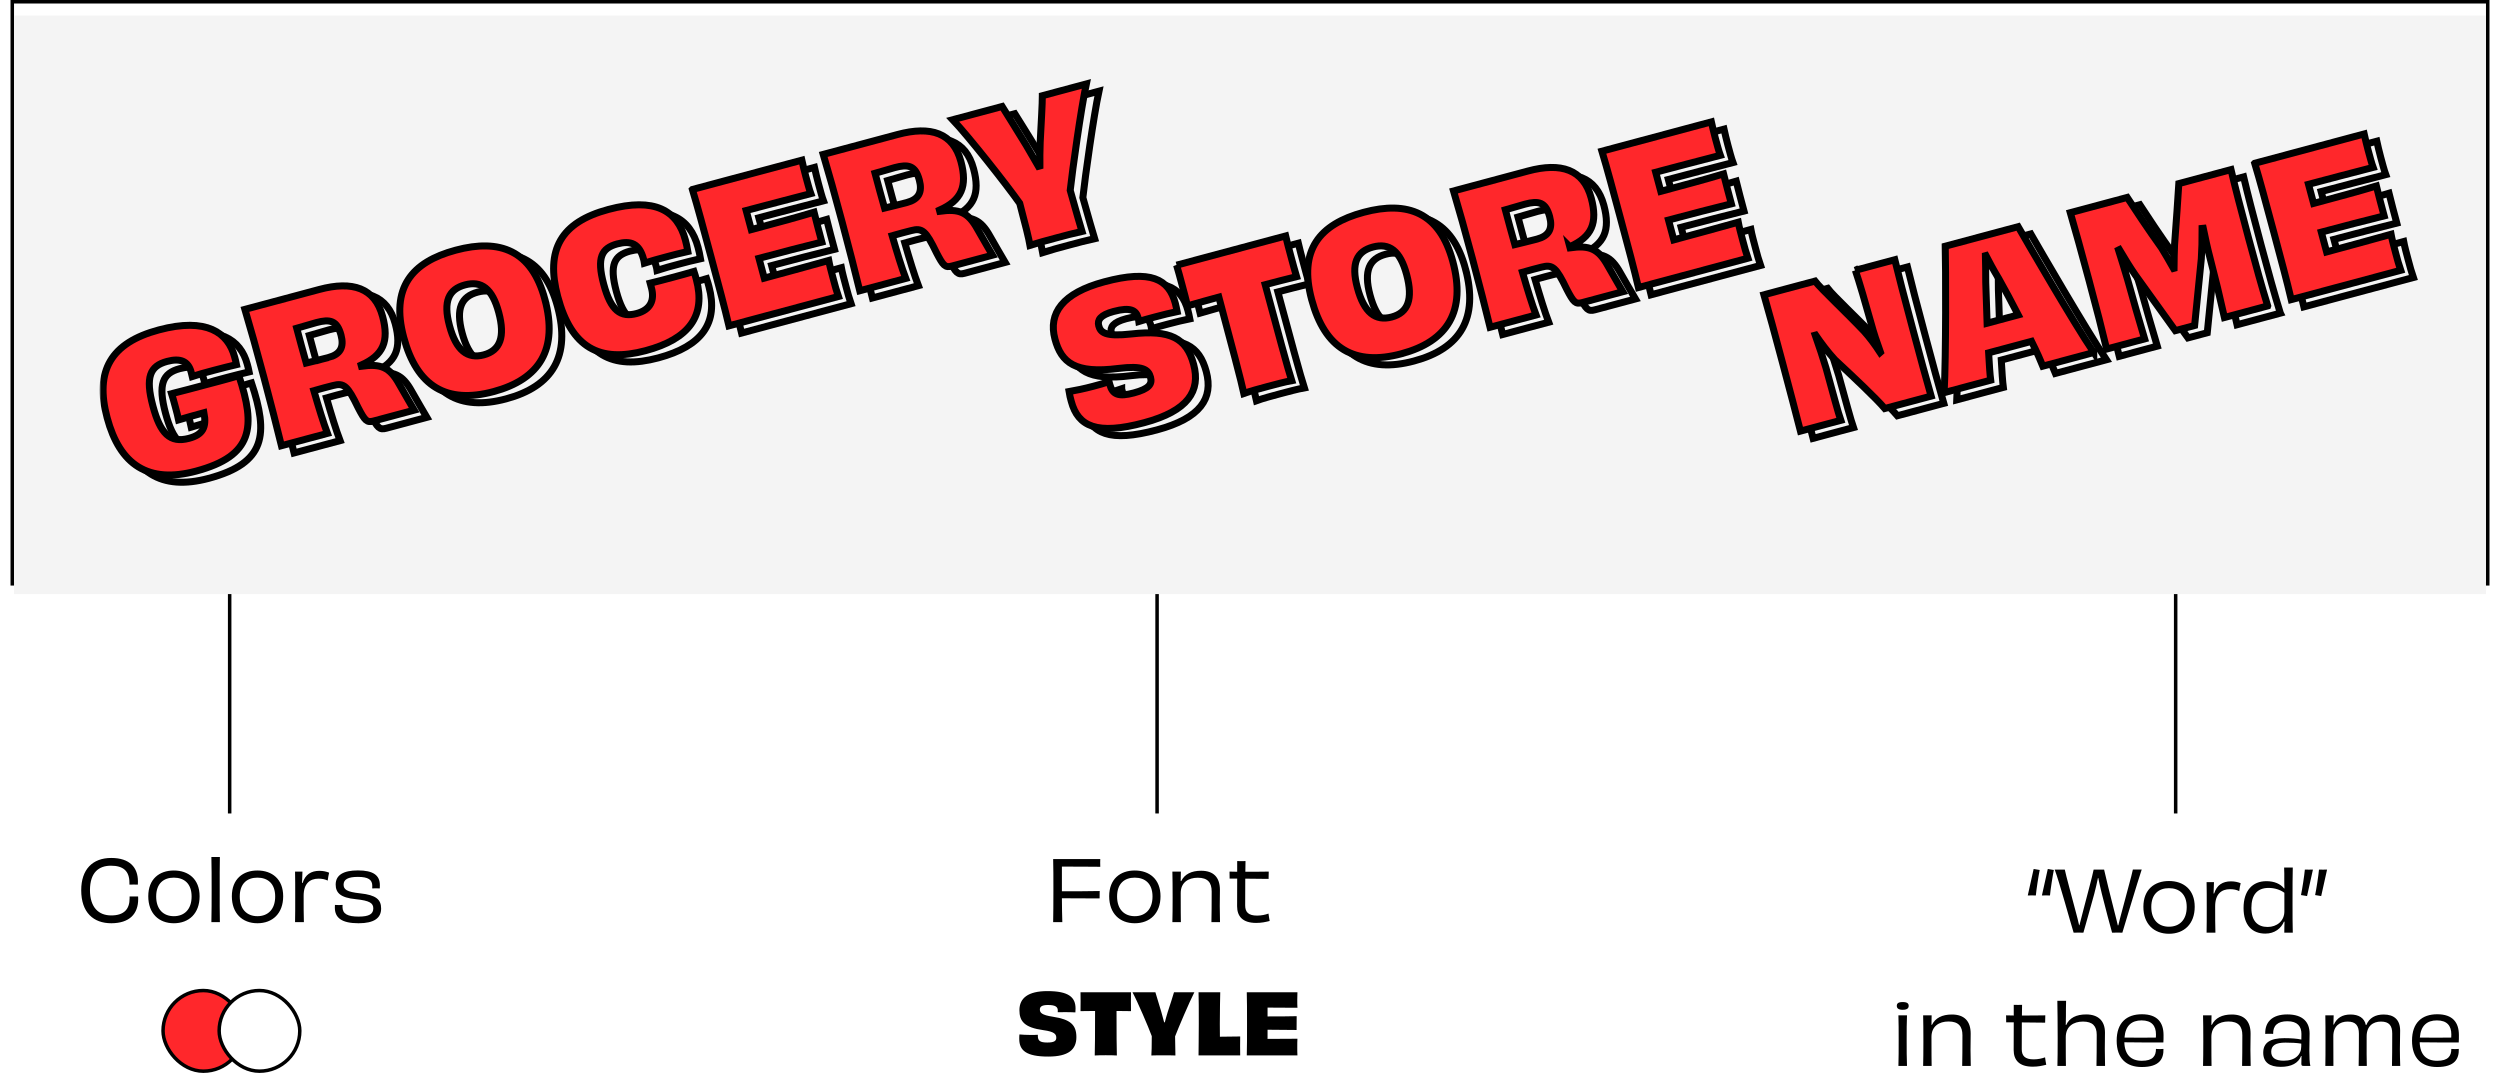 <svg fill="none" height="311" viewBox="0 0 713 311" width="713" xmlns="http://www.w3.org/2000/svg" xmlns:xlink="http://www.w3.org/1999/xlink"><filter id="a" color-interpolation-filters="sRGB" filterUnits="userSpaceOnUse" height="171.861" width="711.861" x=".569" y="1"><feFlood flood-opacity="0" result="BackgroundImageFix"/><feColorMatrix in="SourceAlpha" result="hardAlpha" type="matrix" values="0 0 0 0 0 0 0 0 0 0 0 0 0 0 0 0 0 0 127 0"/><feOffset dy="3.431"/><feGaussianBlur stdDeviation="1.715"/><feComposite in2="hardAlpha" operator="out"/><feColorMatrix type="matrix" values="0 0 0 0 0 0 0 0 0 0 0 0 0 0 0 0 0 0 0.25 0"/><feBlend in2="BackgroundImageFix" mode="normal" result="effect1_dropShadow_654_476"/><feBlend in="SourceGraphic" in2="effect1_dropShadow_654_476" mode="normal" result="shape"/></filter><mask id="b" fill="#000" height="115" maskUnits="userSpaceOnUse" width="658" x="32" y="24"><path d="m32 24h658v115h-658z" fill="#fff"/><path d="m319.901 110.91.194.726c.792 2.955 2.431 3.683 6.89 2.488 4.354-1.167 5.269-2.523 4.755-4.441-.597-2.229-2.193-3.413-9.182-2.541-12.302 1.574-16.275-1.64-18.08-8.379-1.973-7.361 2.148-13.133 14.071-16.328 13.271-3.556 18.395-.817 20.256 6.129.195.726.351 1.517.522 2.361-1.583.313-4.138.942-6.367 1.539-1.762.472-3.473.931-4.548 1.274-.045-.377-.142-.74-.226-1.051-.555-2.074-2.057-3.116-6.982-1.796-3.784 1.014-4.685 2.422-4.24 4.081.5 1.866 1.746 3.199 9.347 2.329 11.058-1.241 15.693 1.129 17.721 8.698 2.029 7.569-1.56 13.253-14.106 16.615-13.478 3.611-18.871 1.111-20.802-6.095-.236-.881-.486-1.814-.632-2.775 1.752-.303 4.386-.842 6.823-1.495 1.762-.472 3.421-.916 4.586-1.34z" fill="#000"/><path d="m339.167 77.689 31.104-8.334c.337 1.465.934 3.695 1.476 5.716.514 1.918 1.167 4.355 1.635 5.896-3.072.768-6.145 1.535-8.944 2.285 3.348 12.494 6.65 24.61 7.555 27.369-1.856.33-4.81 1.122-6.884 1.678-2.074.555-4.925 1.319-6.75 1.975-.594-2.841-3.779-14.934-7.14-27.479-2.8.75-5.844 1.621-8.941 2.507-.365-1.569-1.018-4.006-1.532-5.924-.541-2.022-1.139-4.251-1.579-5.689z" fill="#000"/><path d="m417.96 76.69c3.765 14.049-1.362 22.701-14.685 26.271-13.323 3.57-21.83-1.429-25.595-15.478-3.764-14.049 2.191-21.478 14.84-24.868 12.597-3.375 21.676.026 25.44 14.075zm-17.439 15.785c4.665-1.25 6.137-5.089 4.262-12.088-1.848-6.895-4.996-9.107-9.61-7.871s-6.314 4.637-4.439 11.635c1.903 7.102 5.173 9.56 9.787 8.323z" fill="#000"/><path d="m441.945 70.263c3.421-.917 4.546-2.941 3.615-6.414-1.111-4.147-3.124-4.608-7.012-3.566-1.088.292-3.615 1.024-5.623 1.618.903 3.37 1.806 6.739 2.719 9.94 1.466-.337 3.747-.948 6.301-1.577zm9.357 2.16.084.311c5.52-.757 8.062.229 10.761 5.117 1.621 2.733 3.274 5.79 4.265 7.414l-11.561 3.098c-1.918.514-2.461-.063-4.412-3.818-2.995-6.199-4.026-7.144-7.188-6.297-1.867.5-2.969.74-5.444 1.458 1.438 4.949 2.746 9.21 3.877 12.185l-13.116 3.514c-1.41-5.678-2.779-11.201-5.002-19.496-2.208-8.243-3.76-13.828-5.416-19.385l21.203-5.681c9.487-2.542 15.874-.475 18.069 7.715 1.903 7.102.186 11.063-6.12 13.864z" fill="#000"/><path d="m460.473 45.185 31.208-8.362c.24 1.103.716 3.086 1.119 4.59.43 1.607 1.028 3.836 1.437 4.949-6.339 1.643-13.247 3.438-18.431 4.827l1.458 5.443c6.169-1.653 12.857-3.445 17.895-4.962.463 1.932 1.671 6.442 2.227 8.516-5.057 1.244-11.81 2.998-17.927 4.637l1.514 5.651c5.236-1.403 12.48-3.4 18.376-5.035.229 1.272.841 3.553 1.327 5.367.416 1.555.972 3.629 1.423 4.897l-31.208 8.362c-1.247-5.278-2.831-11.187-5.053-19.482-2.209-8.243-3.862-14.412-5.365-19.398z" fill="#000"/><path d="m532.749 79.15 11.249-3.014c.897 3.76 2.831 11.187 5.04 19.43 2.306 8.606 3.875 14.464 5.327 19.464l-13.22 3.543c-2.589-3.029-8.899-8.951-14.229-13.912-2.042-2.231-3.853-4.635-5.495-7.029l-.103.028c1.162 3.3 2.137 6.317 3.06 9.348 2.094 7.606 3.483 12.79 4.222 14.926l-11.509 3.084c-1.337-5.198-2.883-11.174-5.105-19.468-2.209-8.243-3.834-14.308-5.313-19.413l14.567-3.903c1.704 2.211 8.965 8.988 14.002 14.306 1.578 1.744 3.15 3.879 4.567 6.055l.09-.079c-1.051-2.886-1.957-5.644-2.624-8.132-1.579-5.689-3.471-12.127-4.526-15.234z" fill="#000"/><path d="m579.198 91.874c-1.844-3.562-3.767-7.214-5.551-10.348-1.486-2.436-2.737-4.823-3.652-6.578l-.155.042c.033 1.991.13 4.633.102 7.64.125 3.578.272 7.65.391 11.619zm21.544 10.73-14.516 3.889c-.53-1.358-1.667-3.943-3.23-7.08-2.229.598-4.407 1.181-6.117 1.639-1.608.431-3.837 1.028-6.118 1.639.188 3.395.378 6.178.587 7.789l-13.271 3.556c.551-10.594.461-36.017.313-41.756l20.788-5.57c2.91 5.054 15.541 26.895 21.564 35.894z" fill="#000"/><path d="m650.352 89.311-12.338 3.306c-1.352-6.083-2.471-10.673-4.141-17.115-.681-2.54-1.303-5.485-1.898-8.326l-.325.032c.014 3.163-.075 6.354-.231 8.674l-1.907 19.013-5.495 1.472-11.424-15.886c-1.361-1.969-3.02-4.636-4.548-7.227l-.245.121c.854 2.772 1.731 5.426 2.547 8.263 1.802 6.518 3.17 11.208 4.909 17.076l-10.835 2.904c-1.344-5.641-2.806-11.305-5.015-19.548-2.278-8.502-3.886-14.294-5.351-19.347l16.226-4.348c2.165 3.309 5.732 8.743 9.812 14.429.977 1.572 2.224 3.738 3.391 5.814l.156-.042c.025-2.396.049-4.792.147-6.707.511-6.804.983-13.543 1.217-17.439l14.878-3.987c1.206 5.122 2.71 10.942 4.988 19.444 2.209 8.243 3.775 13.879 5.482 19.423z" fill="#000"/><path d="m646.653 48.63 31.208-8.362c.24 1.103.716 3.086 1.119 4.59.43 1.607 1.027 3.836 1.437 4.949-6.339 1.643-13.247 3.438-18.431 4.827l1.458 5.443c6.169-1.653 12.857-3.445 17.895-4.962.462 1.932 1.671 6.442 2.226 8.516-5.056 1.244-11.809 2.998-17.926 4.637l1.514 5.651c5.236-1.403 12.48-3.4 18.376-5.035.229 1.272.84 3.553 1.327 5.367.416 1.555.972 3.629 1.423 4.897l-31.208 8.362c-1.248-5.277-2.831-11.187-5.054-19.482-2.208-8.243-3.861-14.412-5.364-19.399z" fill="#000"/><path d="m71.625 109.236.104-.028c4.868 14.642 4.121 22.844-12.209 27.219-13.582 3.64-21.744-1.73-25.356-15.209-3.598-13.426 1.098-21.407 14.732-25.061 13.634-3.653 19.762.761 21.623 7.708.195.726.375 1.4.532 2.191-1.725.407-4.123.994-6.456 1.619-2.385.639-4.666 1.25-6.193 1.771-.111-.415-.184-.896-.281-1.259-.847-3.162-3.14-4.048-6.873-3.047-4.873 1.305-6.252 4.453-4.03 12.747 2.098 7.828 4.853 10.646 10.296 9.188 3.888-1.042 5.064-3.08 4.264-7.311-2.488.667-5.17 1.441-7.23 2.049-.157-.792-.657-2.658-.879-3.487-.431-1.607-.792-2.955-1.121-3.978 3.332-.837 6.649-1.726 9.138-2.393 2.748-.736 6.338-1.643 9.94-2.719z" fill="#000"/><path d="m97.246 104.038c3.421-.917 4.546-2.941 3.615-6.414-1.111-4.147-3.124-4.608-7.012-3.566-1.089.292-3.615 1.024-5.623 1.618.903 3.37 1.806 6.74 2.719 9.94 1.465-.337 3.746-.948 6.301-1.577zm9.357 2.16.083.311c5.521-.757 8.063.229 10.762 5.117 1.621 2.733 3.274 5.79 4.264 7.414l-11.56 3.098c-1.918.514-2.462-.063-4.412-3.819-2.995-6.198-4.026-7.144-7.189-6.297-1.866.5-2.969.74-5.443 1.459 1.437 4.949 2.746 9.21 3.876 12.185l-13.116 3.514c-1.41-5.678-2.779-11.201-5.002-19.495-2.209-8.243-3.761-13.828-5.416-19.385l21.203-5.681c9.486-2.542 15.874-.475 18.069 7.715 1.903 7.102.186 11.063-6.12 13.864z" fill="#000"/><path d="m159.022 87.485c3.764 14.049-1.363 22.701-14.686 26.271s-21.83-1.429-25.594-15.478c-3.765-14.049 2.19-21.478 14.839-24.868 12.597-3.375 21.676.026 25.441 14.075zm-17.44 15.786c4.666-1.251 6.137-5.09 4.262-12.088-1.847-6.895-4.996-9.107-9.61-7.871-4.614 1.236-6.314 4.637-4.439 11.635 1.903 7.102 5.173 9.56 9.787 8.324z" fill="#000"/><path d="m189.399 84.18-.361-1.348c2.087-.504 4.161-1.059 6.234-1.615 2.074-.556 4.199-1.125 6.259-1.733.274.816.483 1.593.663 2.267 2.764 10.316-1.954 16.97-14.447 20.318-13.168 3.528-21.155-.777-25.073-15.396-3.583-13.375.919-21.249 14.449-24.874 13.271-3.556 19.689.281 21.953 8.731.264.985.504 2.088.706 3.256-2.102.452-4.227 1.022-6.249 1.563-2.073.556-4.095 1.097-6.141 1.757-.059-.429-.17-.843-.254-1.154-1.18-4.406-3.605-5.368-7.545-4.312-4.341 1.219-5.873 3.796-3.817 11.469 2.042 7.62 4.848 9.591 9.41 8.369 3.992-1.07 5.143-3.823 4.213-7.296z" fill="#000"/><path d="m201.079 56.102 31.208-8.362c.24 1.103.716 3.086 1.118 4.59.431 1.607 1.028 3.836 1.438 4.949-6.339 1.643-13.247 3.438-18.432 4.827l1.459 5.443c6.169-1.653 12.856-3.445 17.895-4.962.462 1.932 1.671 6.442 2.226 8.516-5.056 1.244-11.809 2.998-17.926 4.637l1.514 5.651c5.236-1.403 12.479-3.4 18.375-5.035.23 1.272.841 3.553 1.327 5.367.417 1.555.973 3.629 1.424 4.897l-31.208 8.362c-1.248-5.277-2.831-11.187-5.054-19.482-2.208-8.243-3.861-14.412-5.364-19.398z" fill="#000"/><path d="m262.184 59.843c3.422-.917 4.547-2.941 3.616-6.414-1.111-4.147-3.124-4.608-7.012-3.566-1.089.292-3.615 1.024-5.623 1.618.903 3.37 1.806 6.739 2.719 9.94 1.465-.337 3.746-.948 6.3-1.577zm9.358 2.16.083.311c5.521-.757 8.063.229 10.762 5.117 1.621 2.733 3.274 5.79 4.264 7.414l-11.56 3.098c-1.918.514-2.462-.063-4.413-3.818-2.994-6.199-4.025-7.145-7.188-6.297-1.866.5-2.968.74-5.443 1.458 1.437 4.949 2.746 9.21 3.876 12.185l-13.115 3.514c-1.411-5.678-2.779-11.201-5.002-19.496-2.208-8.243-3.76-13.828-5.416-19.385l21.203-5.681c9.486-2.542 15.874-.475 18.069 7.715 1.903 7.102.186 11.063-6.12 13.864z" fill="#000"/><path d="m300.877 29.361 12.545-3.361c-1.509 7.016-3.95 24.45-4.593 30.345 1.608 5.792 2.865 10.067 3.361 11.712-1.998.424-5.056 1.244-7.389 1.869-2.385.639-5.444 1.459-7.438 2.104-.289-1.701-1.366-6.135-2.935-11.993-3.588-5.095-14.456-18.907-19.109-23.828l14.101-3.778c1.164 1.855 4.281 6.854 6.851 11.055 1.313 2.204 2.547 4.318 3.499 6.008l.415-.111c-.006-1.888-.033-4.269.082-6.745.253-5.069.633-11.116.61-13.276z" fill="#000"/></mask><mask id="c" fill="#000" height="115" maskUnits="userSpaceOnUse" width="658" x="28.395" y="21.936"><path d="m28.395 21.936h658v115h-658z" fill="#fff"/><path d="m316.296 108.846.195.726c.791 2.955 2.431 3.682 6.889 2.488 4.355-1.167 5.269-2.524 4.755-4.442-.597-2.229-2.192-3.413-9.181-2.54-12.303 1.574-16.275-1.64-18.081-8.379-1.972-7.361 2.148-13.133 14.072-16.328 13.271-3.556 18.394-.817 20.256 6.13.194.726.351 1.517.521 2.361-1.583.313-4.137.942-6.366 1.539-1.763.472-3.473.931-4.548 1.274-.046-.377-.143-.74-.226-1.051-.556-2.074-2.057-3.116-6.982-1.796-3.785 1.014-4.685 2.422-4.241 4.081.5 1.866 1.746 3.199 9.348 2.329 11.058-1.24 15.693 1.129 17.721 8.698 2.028 7.568-1.561 13.253-14.106 16.614-13.479 3.612-18.871 1.112-20.802-6.094-.236-.881-.486-1.814-.633-2.775 1.753-.303 4.387-.842 6.823-1.495 1.763-.472 3.422-.917 4.586-1.34z" fill="#000"/><path d="m335.562 75.625 31.104-8.334c.337 1.466.935 3.695 1.476 5.716.514 1.918 1.167 4.355 1.636 5.896-3.073.768-6.145 1.535-8.944 2.285 3.347 12.494 6.649 24.61 7.555 27.368-1.856.331-4.811 1.123-6.885 1.678-2.073.556-4.924 1.32-6.749 1.975-.595-2.841-3.779-14.934-7.141-27.479-2.799.75-5.844 1.621-8.94 2.507-.365-1.569-1.018-4.006-1.532-5.924-.542-2.022-1.139-4.251-1.58-5.689z" fill="#000"/><path d="m414.356 74.626c3.764 14.049-1.363 22.701-14.686 26.271-13.323 3.57-21.83-1.43-25.594-15.479-3.765-14.049 2.19-21.478 14.839-24.868 12.597-3.375 21.677.026 25.441 14.075zm-17.44 15.786c4.666-1.25 6.137-5.089 4.262-12.088-1.847-6.895-4.996-9.107-9.61-7.871-4.613 1.236-6.314 4.637-4.439 11.635 1.903 7.102 5.173 9.56 9.787 8.323z" fill="#000"/><path d="m438.34 68.199c3.422-.917 4.546-2.941 3.616-6.414-1.112-4.147-3.124-4.608-7.012-3.566-1.089.292-3.615 1.024-5.623 1.618.903 3.37 1.806 6.739 2.719 9.94 1.465-.337 3.746-.948 6.3-1.577zm9.358 2.16.083.311c5.52-.757 8.063.229 10.762 5.118 1.621 2.733 3.273 5.79 4.264 7.414l-11.56 3.098c-1.918.514-2.462-.063-4.413-3.818-2.994-6.199-4.025-7.145-7.188-6.297-1.866.5-2.969.74-5.443 1.458 1.437 4.949 2.746 9.21 3.876 12.185l-13.115 3.514c-1.411-5.678-2.78-11.201-5.002-19.496-2.209-8.243-3.761-13.828-5.416-19.385l21.202-5.681c9.487-2.542 15.875-.475 18.07 7.715 1.903 7.102.186 11.063-6.12 13.864z" fill="#000"/><path d="m456.869 43.121 31.208-8.362c.239 1.103.715 3.086 1.118 4.59.431 1.607 1.028 3.836 1.437 4.949-6.338 1.643-13.247 3.438-18.431 4.827l1.459 5.443c6.169-1.653 12.856-3.445 17.895-4.962.462 1.932 1.671 6.442 2.226 8.516-5.056 1.244-11.809 2.998-17.927 4.637l1.515 5.651c5.235-1.403 12.479-3.4 18.375-5.035.23 1.272.841 3.553 1.327 5.367.417 1.555.973 3.629 1.424 4.897l-31.209 8.362c-1.247-5.278-2.83-11.187-5.053-19.482-2.209-8.243-3.862-14.412-5.364-19.399z" fill="#000"/><path d="m529.145 77.086 11.249-3.014c.896 3.76 2.831 11.187 5.039 19.43 2.306 8.605 3.876 14.463 5.327 19.464l-13.219 3.542c-2.59-3.029-8.899-8.95-14.229-13.912-2.043-2.231-3.854-4.635-5.495-7.029l-.104.028c1.162 3.3 2.137 6.317 3.061 9.348 2.093 7.607 3.482 12.791 4.221 14.927l-11.508 3.083c-1.338-5.198-2.883-11.173-5.106-19.468-2.208-8.242-3.833-14.308-5.312-19.412l14.567-3.903c1.703 2.211 8.965 8.988 14.001 14.306 1.579 1.744 3.151 3.879 4.567 6.055l.09-.08c-1.051-2.885-1.956-5.643-2.623-8.131-1.58-5.689-3.472-12.127-4.526-15.234z" fill="#000"/><path d="m575.593 89.81c-1.843-3.562-3.766-7.214-5.551-10.348-1.486-2.436-2.737-4.823-3.651-6.578l-.156.042c.034 1.991.13 4.632.103 7.64.125 3.578.272 7.65.39 11.619zm21.544 10.729-14.515 3.89c-.531-1.358-1.668-3.943-3.231-7.08-2.229.597-4.406 1.181-6.117 1.639-1.607.431-3.836 1.028-6.117 1.639.187 3.395.377 6.177.587 7.788l-13.272 3.556c.551-10.593.462-36.017.313-41.755l20.788-5.57c2.91 5.054 15.541 26.895 21.564 35.894z" fill="#000"/><path d="m646.748 87.246-12.338 3.306c-1.352-6.083-2.471-10.673-4.142-17.115-.68-2.54-1.303-5.485-1.897-8.326l-.325.032c.014 3.163-.076 6.354-.232 8.674l-1.906 19.013-5.495 1.472-11.424-15.886c-1.361-1.969-3.021-4.636-4.548-7.227l-.246.121c.854 2.772 1.732 5.426 2.548 8.263 1.802 6.518 3.17 11.208 4.909 17.076l-10.835 2.903c-1.345-5.64-2.807-11.305-5.016-19.548-2.278-8.502-3.885-14.294-5.35-19.347l16.226-4.348c2.165 3.309 5.732 8.743 9.811 14.429.977 1.572 2.224 3.738 3.392 5.814l.155-.042c.025-2.396.05-4.792.148-6.707.51-6.804.983-13.543 1.217-17.439l14.878-3.987c1.206 5.122 2.71 10.942 4.988 19.444 2.208 8.243 3.774 13.879 5.482 19.423z" fill="#000"/><path d="m643.048 46.566 31.208-8.362c.24 1.103.716 3.086 1.119 4.59.431 1.607 1.028 3.836 1.437 4.949-6.338 1.643-13.247 3.438-18.431 4.827l1.459 5.443c6.169-1.653 12.856-3.445 17.895-4.962.462 1.932 1.67 6.442 2.226 8.516-5.056 1.244-11.81 2.998-17.927 4.637l1.514 5.651c5.236-1.403 12.48-3.399 18.376-5.035.23 1.272.841 3.553 1.327 5.367.417 1.555.972 3.629 1.423 4.897l-31.208 8.362c-1.247-5.278-2.831-11.187-5.053-19.482-2.209-8.243-3.862-14.412-5.365-19.398z" fill="#000"/><path d="m68.021 107.172.104-.028c4.868 14.642 4.121 22.843-12.209 27.219-13.582 3.639-21.744-1.73-25.356-15.209-3.598-13.427 1.098-21.408 14.732-25.061 13.634-3.653 19.762.761 21.623 7.708.195.725.375 1.399.532 2.191-1.725.406-4.123.993-6.456 1.618-2.385.639-4.666 1.251-6.193 1.771-.111-.415-.184-.895-.281-1.258-.847-3.162-3.14-4.048-6.873-3.048-4.873 1.306-6.252 4.453-4.03 12.748 2.098 7.828 4.853 10.646 10.296 9.187 3.888-1.042 5.064-3.079 4.264-7.31-2.488.667-5.17 1.441-7.23 2.048-.157-.791-.657-2.657-.879-3.487-.431-1.607-.792-2.955-1.121-3.978 3.332-.837 6.649-1.726 9.138-2.393 2.748-.736 6.338-1.642 9.94-2.718z" fill="#000"/><path d="m93.642 101.973c3.421-.917 4.546-2.94 3.615-6.414-1.111-4.147-3.124-4.608-7.012-3.566-1.089.292-3.615 1.024-5.623 1.618.903 3.37 1.806 6.739 2.719 9.939 1.465-.337 3.746-.948 6.301-1.577zm9.358 2.16.083.311c5.52-.757 8.062.229 10.761 5.118 1.621 2.732 3.274 5.79 4.265 7.414l-11.561 3.097c-1.918.514-2.461-.062-4.412-3.818-2.994-6.199-4.026-7.145-7.188-6.297-1.866.5-2.969.74-5.443 1.458 1.437 4.949 2.746 9.21 3.876 12.185l-13.116 3.515c-1.41-5.679-2.779-11.201-5.002-19.496-2.209-8.243-3.761-13.828-5.416-19.385l21.203-5.681c9.487-2.542 15.875-.475 18.069 7.715 1.903 7.102.187 11.062-6.119 13.863z" fill="#000"/><path d="m155.417 85.421c3.765 14.049-1.362 22.701-14.685 26.271s-21.83-1.43-25.595-15.478c-3.764-14.049 2.191-21.479 14.84-24.868 12.597-3.375 21.676.026 25.44 14.075zm-17.439 15.785c4.665-1.25 6.137-5.089 4.262-12.088-1.848-6.895-4.996-9.107-9.61-7.871-4.614 1.236-6.314 4.637-4.439 11.635 1.903 7.102 5.173 9.559 9.787 8.323z" fill="#000"/><path d="m185.794 82.115-.361-1.348c2.088-.504 4.161-1.06 6.235-1.615 2.073-.556 4.199-1.125 6.259-1.733.274.816.482 1.593.663 2.267 2.764 10.316-1.954 16.97-14.448 20.317-13.167 3.529-21.155-.776-25.072-15.395-3.584-13.375.918-21.249 14.449-24.874 13.271-3.556 19.689.281 21.953 8.731.264.985.503 2.087.705 3.256-2.101.452-4.226 1.021-6.248 1.563-2.074.556-4.096 1.097-6.142 1.757-.059-.429-.17-.843-.253-1.154-1.181-4.406-3.606-5.368-7.545-4.312-4.341 1.219-5.873 3.796-3.817 11.468 2.042 7.621 4.848 9.591 9.41 8.369 3.991-1.07 5.143-3.823 4.212-7.296z" fill="#000"/><path d="m197.474 54.038 31.208-8.362c.24 1.103.716 3.086 1.119 4.59.431 1.607 1.028 3.836 1.437 4.949-6.338 1.643-13.247 3.438-18.431 4.827l1.459 5.443c6.169-1.653 12.856-3.445 17.895-4.962.462 1.932 1.67 6.442 2.226 8.516-5.056 1.244-11.81 2.998-17.927 4.637l1.514 5.651c5.236-1.403 12.48-3.399 18.376-5.035.23 1.272.841 3.553 1.327 5.367.417 1.555.972 3.629 1.423 4.897l-31.208 8.362c-1.247-5.278-2.831-11.187-5.053-19.482-2.209-8.243-3.862-14.412-5.365-19.398z" fill="#000"/><path d="m258.58 57.778c3.421-.917 4.546-2.941 3.615-6.414-1.111-4.147-3.123-4.608-7.011-3.566-1.089.292-3.615 1.024-5.623 1.618.903 3.37 1.805 6.739 2.719 9.94 1.465-.337 3.746-.948 6.3-1.577zm9.358 2.16.083.311c5.52-.757 8.062.229 10.761 5.117 1.621 2.733 3.274 5.79 4.265 7.414l-11.561 3.098c-1.918.514-2.461-.063-4.412-3.818-2.994-6.199-4.026-7.144-7.188-6.297-1.866.5-2.969.74-5.443 1.458 1.437 4.949 2.745 9.21 3.876 12.185l-13.116 3.514c-1.41-5.678-2.779-11.201-5.001-19.496-2.209-8.243-3.761-13.828-5.417-19.385l21.203-5.681c9.487-2.542 15.875-.475 18.069 7.715 1.903 7.102.187 11.063-6.119 13.864z" fill="#000"/><path d="m297.272 27.297 12.546-3.362c-1.51 7.016-3.95 24.45-4.593 30.346 1.607 5.792 2.864 10.067 3.36 11.712-1.997.424-5.056 1.244-7.389 1.869-2.384.639-5.443 1.458-7.437 2.104-.289-1.701-1.366-6.135-2.936-11.993-3.587-5.095-14.456-18.907-19.108-23.828l14.1-3.778c1.164 1.855 4.282 6.854 6.852 11.055 1.313 2.204 2.546 4.318 3.499 6.008l.415-.111c-.006-1.888-.033-4.269.081-6.745.254-5.069.634-11.116.61-13.276z" fill="#000"/></mask><path d="m65.5 232v-112" stroke="#000"/><path d="m36.915 252.296v-.528c0-3.384-1.8-4.872-5.28-4.872s-5.952 1.944-5.976 6.936c0 5.04 2.52 7.248 6.072 7.248 3.648 0 5.232-1.8 5.232-4.848v-.552h2.424c0 .24.024.432.024.72 0 4.272-2.496 6.888-7.656 6.912-5.088 0-8.592-3.024-8.592-9.432 0-5.88 3.192-9.192 8.568-9.192 5.28 0 7.608 2.736 7.608 6.696 0 .336 0 .576-.024.912-.384-.024-.792-.024-1.2-.024-.432 0-.792 0-1.2.024zm17.731 3.384c0-3.696-2.136-5.376-5.064-5.376-2.904 0-5.04 1.656-5.04 5.376 0 3.696 2.088 5.616 5.04 5.616 3 0 5.064-1.944 5.064-5.616zm2.28-.072c0 4.896-3.024 7.704-7.344 7.704-4.296 0-7.296-2.808-7.296-7.704s3.144-7.344 7.296-7.344 7.344 2.448 7.344 7.344zm5.784 7.392h-2.424c.072-2.952.072-6 .072-9.24 0-3.768 0-6.24-.072-9.336h2.424c-.072 3.024-.048 5.496-.048 9.432 0 3.408-.024 6.12.048 9.144zm15.772-7.32c0-3.696-2.136-5.376-5.064-5.376-2.904 0-5.04 1.656-5.04 5.376 0 3.696 2.088 5.616 5.04 5.616 3 0 5.064-1.944 5.064-5.616zm2.28-.072c0 4.896-3.024 7.704-7.344 7.704-4.296 0-7.296-2.808-7.296-7.704s3.144-7.344 7.296-7.344 7.344 2.448 7.344 7.344zm5.376-3.792h.168c.744-2.376 2.4-3.456 4.8-3.456 1.08 0 1.968.216 2.76.528-.144.552-.336 1.608-.408 2.256-.768-.384-1.632-.552-2.616-.552-2.472 0-4.248 1.392-4.248 4.872 0 2.568 0 5.904.072 7.536h-2.52c.048-2.016.048-4.152.048-7.248 0-3.072 0-5.112-.048-7.176h2.112c-.024.888-.072 1.944-.12 3.24zm16.148 9.6c3 0 4.176-.744 4.176-2.352 0-1.464-.984-2.208-5.016-2.616-4.416-.432-5.712-1.872-5.712-4.176 0-2.712 2.208-4.032 6.336-4.032 4.344 0 6.264 1.368 6.264 4.2 0 .36 0 .576-.024.936-.288-.024-.72-.024-1.128-.024-.432 0-.816 0-1.032.024.024-.24.024-.552.024-.72 0-1.752-1.128-2.568-4.104-2.568-2.832 0-4.08.744-4.08 2.208 0 1.344.84 2.088 4.8 2.496 4.44.48 5.904 1.752 5.904 4.32 0 2.712-1.992 4.2-6.432 4.2-4.8 0-6.768-1.536-6.768-4.464 0-.264.024-.48.024-.768.288.024.672.048 1.128.048.384 0 .792-.024 1.056-.048-.024.216-.024.408-.024.576 0 1.992 1.464 2.76 4.608 2.76z" fill="#000"/><rect fill="#ff272b" height="23" rx="11.5" stroke="#000" width="23" x="46.5" y="282.5"/><rect fill="#fff" height="23" rx="11.5" stroke="#000" width="23" x="62.5" y="282.5"/><path d="m330 232v-112" stroke="#000"/><path d="m300.358 245h13.44c0 .264-.024.672-.024 1.008 0 .408.024.84.024 1.2-3.936-.048-7.824-.048-10.944-.048v6.504.528c3.792 0 7.56 0 10.776-.072-.024.576-.024 1.584-.024 2.112-3.192-.024-7.008-.048-10.752-.048.024 2.424.048 5.16.12 6.816h-2.616c.048-2.424.072-5.16.072-9 0-3.816 0-6.576-.072-9zm28.339 10.68c0-3.696-2.136-5.376-5.064-5.376-2.904 0-5.04 1.656-5.04 5.376 0 3.696 2.088 5.616 5.04 5.616 3 0 5.064-1.944 5.064-5.616zm2.28-.072c0 4.896-3.024 7.704-7.344 7.704-4.296 0-7.296-2.808-7.296-7.704s3.144-7.344 7.296-7.344 7.344 2.448 7.344 7.344zm16.967 7.392h-2.448c.048-2.256.072-4.872.072-8.736 0-2.544-1.104-3.936-3.96-3.936-2.712 0-4.872 1.368-4.872 4.392 0 5.016.024 6.816.048 8.28h-2.424c.048-1.944.072-3.888.072-6.96 0-3.168-.024-5.592-.072-7.464h2.424c-.024.96-.024 1.728-.048 2.688l.144.024c.936-1.944 2.904-2.952 5.664-2.952 3.528 0 5.376 1.848 5.376 5.472 0 2.376-.048 3.168-.048 4.608 0 1.632.024 3.096.072 4.584zm4.901-12.432h-2.16c0-.576 0-1.368-.024-1.992.672.024 1.416.024 2.184.048 0-1.056 0-2.064 0-3.048.384 0 .816.024 1.224.024.384 0 .792 0 1.152-.024-.024.96-.024 1.992-.048 3.048 2.112 0 4.392 0 6.672-.048-.024.624-.048 1.44-.048 2.088-1.968-.048-4.368-.072-6.648-.072-.024 2.304-.024 4.848-.024 7.632 0 1.896.912 2.904 3.384 2.904 1.248 0 2.328-.24 3.264-.576.072.696.24 1.536.336 2.112-1.248.312-2.328.552-3.864.552-3.888 0-5.424-1.92-5.424-4.752 0-1.968.024-4.896.024-7.896z" fill="#000"/><path d="m295.995 295.12v.336c0 1.368.624 1.872 2.688 1.872 2.016 0 2.568-.48 2.568-1.368 0-1.032-.552-1.728-3.672-2.16-5.496-.744-6.84-2.592-6.84-5.712 0-3.408 2.448-5.424 7.968-5.424 6.144 0 8.04 1.776 8.04 4.992 0 .336-.024.696-.048 1.08-.72-.048-1.896-.072-2.928-.072-.816 0-1.608 0-2.112.024.024-.168.024-.336.024-.48 0-.96-.528-1.584-2.808-1.584-1.752 0-2.304.504-2.304 1.272 0 .864.384 1.584 3.768 2.088 4.92.744 6.648 2.304 6.648 5.808s-2.208 5.544-8.016 5.544c-6.24 0-8.28-1.704-8.28-5.04 0-.408 0-.84.048-1.272.792.072 1.992.144 3.12.144.816 0 1.584 0 2.136-.048zm12.167-12.12h14.4c-.024.672-.024 1.704-.024 2.64 0 .888 0 2.016.024 2.736-1.416-.024-2.832-.048-4.128-.048 0 5.784.024 11.4.096 12.696-.84-.072-2.208-.072-3.168-.072s-2.28 0-3.144.072c.072-1.296.096-6.888.096-12.696-1.296 0-2.712.024-4.152.048.024-.72.024-1.848.024-2.736 0-.936 0-1.968-.024-2.64zm26.659 0h5.808c-1.464 2.856-4.536 10.104-5.496 12.576.024 2.688.072 4.68.096 5.448-.912-.048-2.328-.048-3.408-.048-1.104 0-2.52 0-3.456.048.072-.768.12-2.808.12-5.52-.96-2.616-4.056-9.84-5.496-12.504h6.528c.288.936 1.056 3.456 1.68 5.568.312 1.104.6 2.16.816 3h.192c.216-.816.48-1.848.816-2.904.696-2.16 1.56-4.728 1.8-5.664zm7.001 0h6.192c-.048 1.344-.096 4.992-.12 8.976 0 1.272 0 2.568.024 3.696 1.656 0 3.864-.024 5.784-.072 0 .888-.024 1.8-.024 2.688 0 .912.024 1.8.024 2.712h-11.88c0-1.464.072-5.16.072-9 0-4.128 0-7.272-.072-9zm13.758 0h14.448c-.024.504-.048 1.416-.048 2.112 0 .744 0 1.776.048 2.304-2.928-.024-6.12-.048-8.52-.048v2.52c2.856 0 5.952 0 8.304-.072-.024.888-.024 2.976-.024 3.936-2.328-.048-5.448-.072-8.28-.072v2.616c2.424 0 5.784-.024 8.52-.048-.048.576-.048 1.632-.048 2.472 0 .72 0 1.68.048 2.28h-14.448c.072-2.424.072-5.16.072-9 0-3.816 0-6.672-.072-9z" fill="#000"/><path d="m620.5 232v-112" stroke="#000"/><path d="m584.653 255.392c-.336-.024-.72-.024-1.152-.024-.336 0-.816 0-1.152.024.408-1.728 1.368-6.12 1.68-7.56.48.072 1.272.24 1.728.288-.336 1.608-.96 5.592-1.104 7.272zm-4.032 0c-.336-.024-.72-.024-1.152-.024-.336 0-.816 0-1.152.024.408-1.728 1.368-6.12 1.68-7.56.48.072 1.272.24 1.728.288-.336 1.608-.96 5.592-1.104 7.272zm27.673-7.392h2.52c-1.272 3.792-4.512 14.688-5.52 18-.336 0-.792-.024-1.296-.024-.72 0-1.32 0-1.632.024-.552-1.896-1.896-7.032-2.928-11.112-.408-1.68-.768-3.264-1.008-4.488h-.096c-.264 1.248-.624 2.952-1.056 4.536-1.104 4.08-2.52 8.976-3.096 11.064-.432 0-.912-.024-1.368-.024-.672 0-1.08.024-1.416.024-1.104-3.6-3.984-14.208-5.4-18h2.88c.288 1.536 1.968 7.584 3.048 11.736.504 1.8.816 3.144 1.032 4.128h.096c.24-1.032.6-2.376 1.08-4.176 1.008-3.96 2.568-9.6 2.976-11.688h1.536 1.44c.456 2.04 1.776 7.464 2.88 11.736.48 1.752.792 3.192 1.032 4.176h.144c.216-.984.6-2.376 1.056-4.104 1.032-4.08 2.76-10.032 3.096-11.808zm15.356 10.68c0-3.696-2.136-5.376-5.064-5.376-2.904 0-5.04 1.656-5.04 5.376 0 3.696 2.088 5.616 5.04 5.616 3 0 5.064-1.944 5.064-5.616zm2.28-.072c0 4.896-3.024 7.704-7.344 7.704-4.296 0-7.296-2.808-7.296-7.704s3.144-7.344 7.296-7.344 7.344 2.448 7.344 7.344zm5.375-3.792h.168c.744-2.376 2.4-3.456 4.8-3.456 1.08 0 1.968.216 2.76.528-.144.552-.336 1.608-.408 2.256-.768-.384-1.632-.552-2.616-.552-2.472 0-4.248 1.392-4.248 4.872 0 2.568 0 5.904.072 7.536h-2.52c.048-2.016.048-4.152.048-7.248 0-3.072 0-5.112-.048-7.176h2.112c-.024.888-.072 1.944-.12 3.24zm20.196 5.088v-5.28c-1.152-.864-2.784-1.392-4.488-1.392-3.24 0-4.92 1.968-4.92 5.688 0 3.768 1.8 5.448 4.632 5.448 2.592 0 4.776-1.656 4.776-4.464zm-.072-12.48h2.472c-.072 2.76-.072 5.112-.072 9.96 0 3.624 0 6.24.072 8.616h-2.424c.024-.552.024-1.104.024-1.752 0-.432.024-.888.048-1.368l-.168-.024c-.792 1.896-2.616 3.408-5.304 3.408-3.768 0-6.216-2.4-6.216-7.32s2.544-7.632 6.504-7.632c2.256 0 3.984.744 5.064 2.088l.096-.024c-.048-.888-.048-1.584-.048-2.52 0-1.368.024-2.232-.048-3.432zm5.917.576c.336.024.72.024 1.152.024.336 0 .816 0 1.152-.024-.408 1.728-1.368 6.12-1.68 7.56-.48-.072-1.272-.24-1.728-.288.336-1.608.96-5.592 1.104-7.272zm4.032 0c.336.024.72.024 1.152.024.336 0 .816 0 1.152-.024-.408 1.728-1.368 6.12-1.68 7.56-.48-.072-1.272-.24-1.728-.288.336-1.608.96-5.592 1.104-7.272zm-117.023 38.864c0 .6-.336 1.128-1.704 1.128-1.344 0-1.68-.528-1.68-1.128 0-.648.36-1.08 1.68-1.08s1.704.432 1.704 1.08zm-.48 17.136h-2.448c.072-2.4.072-4.44.072-7.464 0-2.856 0-4.704-.072-6.96h2.448c-.096 2.256-.096 4.08-.096 7.032 0 3.144 0 4.992.096 7.392zm18.187 0h-2.448c.048-2.256.072-4.872.072-8.736 0-2.544-1.104-3.936-3.96-3.936-2.712 0-4.872 1.368-4.872 4.392 0 5.016.024 6.816.048 8.28h-2.424c.048-1.944.072-3.888.072-6.96 0-3.168-.024-5.592-.072-7.464h2.424c-.024.96-.024 1.728-.048 2.688l.144.024c.936-1.944 2.904-2.952 5.664-2.952 3.528 0 5.376 1.848 5.376 5.472 0 2.376-.048 3.168-.048 4.608 0 1.632.024 3.096.072 4.584zm12.259-12.432h-2.16c0-.576 0-1.368-.024-1.992.672.024 1.416.024 2.184.048 0-1.056 0-2.064 0-3.048.384 0 .816.024 1.224.024.384 0 .792 0 1.152-.024-.024.96-.024 1.992-.048 3.048 2.112 0 4.392 0 6.672-.048-.024.624-.048 1.44-.048 2.088-1.968-.048-4.368-.072-6.648-.072-.024 2.304-.024 4.848-.024 7.632 0 1.896.912 2.904 3.384 2.904 1.248 0 2.328-.24 3.264-.576.072.696.24 1.536.336 2.112-1.248.312-2.328.552-3.864.552-3.888 0-5.424-1.92-5.424-4.752 0-1.968.024-4.896.024-7.896zm26.038 12.432h-2.448c.048-2.328.072-5.016.072-8.88 0-2.496-1.176-3.768-3.912-3.768-2.688 0-4.92 1.344-4.92 4.464 0 5.016.024 6.72.048 8.184h-2.424c.048-2.184.072-4.248.072-7.776 0-4.392-.048-8.112-.096-10.8h2.496c-.048 1.536-.048 2.856-.048 4.368 0 .888-.024 1.608-.048 2.52l.12.024c.912-2.04 2.904-3.024 5.688-3.024 3.456 0 5.376 1.848 5.376 5.184 0 2.256-.048 3.216-.048 4.632 0 1.752.024 3.312.072 4.872zm10.419-12.984c-2.832 0-4.608 1.488-4.872 4.896 2.52.048 7.032.048 8.952 0 .024-.264.024-.6.024-.912 0-2.448-1.224-3.984-4.104-3.984zm5.208 8.184c.432 0 .744-.024 1.032-.048.072 2.76-1.056 5.16-6.192 5.16-4.368 0-7.152-2.424-7.152-7.512 0-5.16 2.856-7.536 7.2-7.536 4.44 0 6.168 2.376 6.168 5.952 0 .768 0 1.512-.048 2.088-1.056-.024-3.048 0-5.832 0-1.848 0-3.768-.024-5.304-.048.12 3.576 1.92 5.28 4.992 5.28 3.144 0 4.032-1.368 4.032-3.384.312.024.648.048 1.104.048zm25.904 4.8h-2.448c.048-2.256.072-4.872.072-8.736 0-2.544-1.104-3.936-3.96-3.936-2.712 0-4.872 1.368-4.872 4.392 0 5.016.024 6.816.048 8.28h-2.424c.048-1.944.072-3.888.072-6.96 0-3.168-.024-5.592-.072-7.464h2.424c-.024.96-.024 1.728-.048 2.688l.144.024c.936-1.944 2.904-2.952 5.664-2.952 3.528 0 5.376 1.848 5.376 5.472 0 2.376-.048 3.168-.048 4.608 0 1.632.024 3.096.072 4.584zm14.428-5.568v-.792c-1.32-.216-2.88-.288-4.512-.288-2.76 0-4.056.792-4.056 2.592 0 1.656 1.08 2.568 3.576 2.568 3.288 0 4.992-1.728 4.992-4.08zm.072 2.736h-.12c-.768 2.016-2.76 3.096-5.784 3.096-3.216 0-5.016-1.296-5.016-4.032 0-2.832 1.944-4.152 6.024-4.152 2.04 0 3.744.144 4.848.408.024-.6.024-1.152.024-1.608 0-2.112-1.08-3.624-4.008-3.624-2.76 0-4.128 1.248-4.056 3.6-.288-.024-.624-.024-1.032-.024-.432 0-.888 0-1.224.048-.12-3.264 1.848-5.568 6.288-5.568 4.608 0 6.36 2.352 6.36 5.448 0 1.752-.072 3.12-.072 4.848s.072 3.648.288 4.392h-1.92c-.528 0-.648-.12-.648-.72s.024-1.392.048-2.112zm28.151 2.832h-2.352c.048-1.968.072-5.4.072-9.24 0-2.28-.912-3.408-3.216-3.408-2.256 0-4.08 1.272-4.08 4.2 0 4.344-.024 6.504.048 8.448h-2.328c.048-1.992.072-4.584.072-9.168 0-2.304-.888-3.48-3.216-3.48-2.232 0-4.08 1.272-4.08 4.2 0 3.696 0 6.96.024 8.448h-2.304c.048-1.992.048-3.984.048-6.936 0-3.192 0-5.352-.048-7.488h2.376c-.048.96-.024 1.656-.072 2.616l.12.024c.864-1.896 2.424-2.88 4.752-2.88s3.96.96 4.368 2.976l.144.024c.84-2.04 2.592-3 4.944-3 2.976 0 4.704 1.488 4.704 4.608 0 1.776-.072 3.624-.072 5.28 0 1.536.048 3.384.096 4.776zm10.471-12.984c-2.832 0-4.608 1.488-4.872 4.896 2.52.048 7.032.048 8.952 0 .024-.264.024-.6.024-.912 0-2.448-1.224-3.984-4.104-3.984zm5.208 8.184c.432 0 .744-.024 1.032-.048.072 2.76-1.056 5.16-6.192 5.16-4.368 0-7.152-2.424-7.152-7.512 0-5.16 2.856-7.536 7.2-7.536 4.44 0 6.168 2.376 6.168 5.952 0 .768 0 1.512-.048 2.088-1.056-.024-3.048 0-5.832 0-1.848 0-3.768-.024-5.304-.048.12 3.576 1.92 5.28 4.992 5.28 3.144 0 4.032-1.368 4.032-3.384.312.024.648.048 1.104.048z" fill="#000"/><path d="m3.5.5h706v166h-706z" stroke="#000"/><g filter="url(#a)"><path d="m4 1h705v165h-705z" fill="#f4f4f4"/></g><g stroke="#000"><path d="m319.901 110.91.194.726c.792 2.955 2.431 3.683 6.89 2.488 4.354-1.167 5.269-2.523 4.755-4.441-.597-2.229-2.193-3.413-9.182-2.541-12.302 1.574-16.275-1.64-18.08-8.379-1.973-7.361 2.148-13.133 14.071-16.328 13.271-3.556 18.395-.817 20.256 6.129.195.726.351 1.517.522 2.361-1.583.313-4.138.942-6.367 1.539-1.762.472-3.473.931-4.548 1.274-.045-.377-.142-.74-.226-1.051-.555-2.074-2.057-3.116-6.982-1.796-3.784 1.014-4.685 2.422-4.24 4.081.5 1.866 1.746 3.199 9.347 2.329 11.058-1.241 15.693 1.129 17.721 8.698 2.029 7.569-1.56 13.253-14.106 16.615-13.478 3.611-18.871 1.111-20.802-6.095-.236-.881-.486-1.814-.632-2.775 1.752-.303 4.386-.842 6.823-1.495 1.762-.472 3.421-.916 4.586-1.34z" mask="url(#b)" stroke-width="2"/><path d="m339.167 77.689 31.104-8.334c.337 1.465.934 3.695 1.476 5.716.514 1.918 1.167 4.355 1.635 5.896-3.072.768-6.145 1.535-8.944 2.285 3.348 12.494 6.65 24.61 7.555 27.369-1.856.33-4.81 1.122-6.884 1.678-2.074.555-4.925 1.319-6.75 1.975-.594-2.841-3.779-14.934-7.14-27.479-2.8.75-5.844 1.621-8.941 2.507-.365-1.569-1.018-4.006-1.532-5.924-.541-2.022-1.139-4.251-1.579-5.689z" mask="url(#b)" stroke-width="2"/><path d="m417.96 76.69c3.765 14.049-1.362 22.701-14.685 26.271-13.323 3.57-21.83-1.429-25.595-15.478-3.764-14.049 2.191-21.478 14.84-24.868 12.597-3.375 21.676.026 25.44 14.075zm-17.439 15.785c4.665-1.25 6.137-5.089 4.262-12.088-1.848-6.895-4.996-9.107-9.61-7.871s-6.314 4.637-4.439 11.635c1.903 7.102 5.173 9.56 9.787 8.323z" mask="url(#b)" stroke-width="2"/><path d="m441.945 70.263c3.421-.917 4.546-2.941 3.615-6.414-1.111-4.147-3.124-4.608-7.012-3.566-1.088.292-3.615 1.024-5.623 1.618.903 3.37 1.806 6.739 2.719 9.94 1.466-.337 3.747-.948 6.301-1.577zm9.357 2.16.084.311c5.52-.757 8.062.229 10.761 5.117 1.621 2.733 3.274 5.79 4.265 7.414l-11.561 3.098c-1.918.514-2.461-.063-4.412-3.818-2.995-6.199-4.026-7.144-7.188-6.297-1.867.5-2.969.74-5.444 1.458 1.438 4.949 2.746 9.21 3.877 12.185l-13.116 3.514c-1.41-5.678-2.779-11.201-5.002-19.496-2.208-8.243-3.76-13.828-5.416-19.385l21.203-5.681c9.487-2.542 15.874-.475 18.069 7.715 1.903 7.102.186 11.063-6.12 13.864z" mask="url(#b)" stroke-width="2"/><path d="m460.473 45.185 31.208-8.362c.24 1.103.716 3.086 1.119 4.59.43 1.607 1.028 3.836 1.437 4.949-6.339 1.643-13.247 3.438-18.431 4.827l1.458 5.443c6.169-1.653 12.857-3.445 17.895-4.962.463 1.932 1.671 6.442 2.227 8.516-5.057 1.244-11.81 2.998-17.927 4.637l1.514 5.651c5.236-1.403 12.48-3.4 18.376-5.035.229 1.272.841 3.553 1.327 5.367.416 1.555.972 3.629 1.423 4.897l-31.208 8.362c-1.247-5.278-2.831-11.187-5.053-19.482-2.209-8.243-3.862-14.412-5.365-19.398z" mask="url(#b)" stroke-width="2"/><path d="m532.749 79.15 11.249-3.014c.897 3.76 2.831 11.187 5.04 19.43 2.306 8.606 3.875 14.464 5.327 19.464l-13.22 3.543c-2.589-3.029-8.899-8.951-14.229-13.912-2.042-2.231-3.853-4.635-5.495-7.029l-.103.028c1.162 3.3 2.137 6.317 3.06 9.348 2.094 7.606 3.483 12.79 4.222 14.926l-11.509 3.084c-1.337-5.198-2.883-11.174-5.105-19.468-2.209-8.243-3.834-14.308-5.313-19.413l14.567-3.903c1.704 2.211 8.965 8.988 14.002 14.306 1.578 1.744 3.15 3.879 4.567 6.055l.09-.079c-1.051-2.886-1.957-5.644-2.624-8.132-1.579-5.689-3.471-12.127-4.526-15.234z" mask="url(#b)" stroke-width="2"/><path d="m579.198 91.874c-1.844-3.562-3.767-7.214-5.551-10.348-1.486-2.436-2.737-4.823-3.652-6.578l-.155.042c.033 1.991.13 4.633.102 7.64.125 3.578.272 7.65.391 11.619zm21.544 10.73-14.516 3.889c-.53-1.358-1.667-3.943-3.23-7.08-2.229.598-4.407 1.181-6.117 1.639-1.608.431-3.837 1.028-6.118 1.639.188 3.395.378 6.178.587 7.789l-13.271 3.556c.551-10.594.461-36.017.313-41.756l20.788-5.57c2.91 5.054 15.541 26.895 21.564 35.894z" mask="url(#b)" stroke-width="2"/><path d="m650.352 89.311-12.338 3.306c-1.352-6.083-2.471-10.673-4.141-17.115-.681-2.54-1.303-5.485-1.898-8.326l-.325.032c.014 3.163-.075 6.354-.231 8.674l-1.907 19.013-5.495 1.472-11.424-15.886c-1.361-1.969-3.02-4.636-4.548-7.227l-.245.121c.854 2.772 1.731 5.426 2.547 8.263 1.802 6.518 3.17 11.208 4.909 17.076l-10.835 2.904c-1.344-5.641-2.806-11.305-5.015-19.548-2.278-8.502-3.886-14.294-5.351-19.347l16.226-4.348c2.165 3.309 5.732 8.743 9.812 14.429.977 1.572 2.224 3.738 3.391 5.814l.156-.042c.025-2.396.049-4.792.147-6.707.511-6.804.983-13.543 1.217-17.439l14.878-3.987c1.206 5.122 2.71 10.942 4.988 19.444 2.209 8.243 3.775 13.879 5.482 19.423z" mask="url(#b)" stroke-width="2"/><path d="m646.653 48.63 31.208-8.362c.24 1.103.716 3.086 1.119 4.59.43 1.607 1.027 3.836 1.437 4.949-6.339 1.643-13.247 3.438-18.431 4.827l1.458 5.443c6.169-1.653 12.857-3.445 17.895-4.962.462 1.932 1.671 6.442 2.226 8.516-5.056 1.244-11.809 2.998-17.926 4.637l1.514 5.651c5.236-1.403 12.48-3.4 18.376-5.035.229 1.272.84 3.553 1.327 5.367.416 1.555.972 3.629 1.423 4.897l-31.208 8.362c-1.248-5.277-2.831-11.187-5.054-19.482-2.208-8.243-3.861-14.412-5.364-19.399z" mask="url(#b)" stroke-width="2"/><path d="m71.625 109.236.104-.028c4.868 14.642 4.121 22.844-12.209 27.219-13.582 3.64-21.744-1.73-25.356-15.209-3.598-13.426 1.098-21.407 14.732-25.061 13.634-3.653 19.762.761 21.623 7.708.195.726.375 1.4.532 2.191-1.725.407-4.123.994-6.456 1.619-2.385.639-4.666 1.25-6.193 1.771-.111-.415-.184-.896-.281-1.259-.847-3.162-3.14-4.048-6.873-3.047-4.873 1.305-6.252 4.453-4.03 12.747 2.098 7.828 4.853 10.646 10.296 9.188 3.888-1.042 5.064-3.08 4.264-7.311-2.488.667-5.17 1.441-7.23 2.049-.157-.792-.657-2.658-.879-3.487-.431-1.607-.792-2.955-1.121-3.978 3.332-.837 6.649-1.726 9.138-2.393 2.748-.736 6.338-1.643 9.94-2.719z" mask="url(#b)" stroke-width="2"/><path d="m97.246 104.038c3.421-.917 4.546-2.941 3.615-6.414-1.111-4.147-3.124-4.608-7.012-3.566-1.089.292-3.615 1.024-5.623 1.618.903 3.37 1.806 6.74 2.719 9.94 1.465-.337 3.746-.948 6.301-1.577zm9.357 2.16.083.311c5.521-.757 8.063.229 10.762 5.117 1.621 2.733 3.274 5.79 4.264 7.414l-11.56 3.098c-1.918.514-2.462-.063-4.412-3.819-2.995-6.198-4.026-7.144-7.189-6.297-1.866.5-2.969.74-5.443 1.459 1.437 4.949 2.746 9.21 3.876 12.185l-13.116 3.514c-1.41-5.678-2.779-11.201-5.002-19.495-2.209-8.243-3.761-13.828-5.416-19.385l21.203-5.681c9.486-2.542 15.874-.475 18.069 7.715 1.903 7.102.186 11.063-6.12 13.864z" mask="url(#b)" stroke-width="2"/><path d="m159.022 87.485c3.764 14.049-1.363 22.701-14.686 26.271s-21.83-1.429-25.594-15.478c-3.765-14.049 2.19-21.478 14.839-24.868 12.597-3.375 21.676.026 25.441 14.075zm-17.44 15.786c4.666-1.251 6.137-5.09 4.262-12.088-1.847-6.895-4.996-9.107-9.61-7.871-4.614 1.236-6.314 4.637-4.439 11.635 1.903 7.102 5.173 9.56 9.787 8.324z" mask="url(#b)" stroke-width="2"/><path d="m189.399 84.18-.361-1.348c2.087-.504 4.161-1.059 6.234-1.615 2.074-.556 4.199-1.125 6.259-1.733.274.816.483 1.593.663 2.267 2.764 10.316-1.954 16.97-14.447 20.318-13.168 3.528-21.155-.777-25.073-15.396-3.583-13.375.919-21.249 14.449-24.874 13.271-3.556 19.689.281 21.953 8.731.264.985.504 2.088.706 3.256-2.102.452-4.227 1.022-6.249 1.563-2.073.556-4.095 1.097-6.141 1.757-.059-.429-.17-.843-.254-1.154-1.18-4.406-3.605-5.368-7.545-4.312-4.341 1.219-5.873 3.796-3.817 11.469 2.042 7.62 4.848 9.591 9.41 8.369 3.992-1.07 5.143-3.823 4.213-7.296z" mask="url(#b)" stroke-width="2"/><path d="m201.079 56.102 31.208-8.362c.24 1.103.716 3.086 1.118 4.59.431 1.607 1.028 3.836 1.438 4.949-6.339 1.643-13.247 3.438-18.432 4.827l1.459 5.443c6.169-1.653 12.856-3.445 17.895-4.962.462 1.932 1.671 6.442 2.226 8.516-5.056 1.244-11.809 2.998-17.926 4.637l1.514 5.651c5.236-1.403 12.479-3.4 18.375-5.035.23 1.272.841 3.553 1.327 5.367.417 1.555.973 3.629 1.424 4.897l-31.208 8.362c-1.248-5.277-2.831-11.187-5.054-19.482-2.208-8.243-3.861-14.412-5.364-19.398z" mask="url(#b)" stroke-width="2"/><path d="m262.184 59.843c3.422-.917 4.547-2.941 3.616-6.414-1.111-4.147-3.124-4.608-7.012-3.566-1.089.292-3.615 1.024-5.623 1.618.903 3.37 1.806 6.739 2.719 9.94 1.465-.337 3.746-.948 6.3-1.577zm9.358 2.16.083.311c5.521-.757 8.063.229 10.762 5.117 1.621 2.733 3.274 5.79 4.264 7.414l-11.56 3.098c-1.918.514-2.462-.063-4.413-3.818-2.994-6.199-4.025-7.145-7.188-6.297-1.866.5-2.968.74-5.443 1.458 1.437 4.949 2.746 9.21 3.876 12.185l-13.115 3.514c-1.411-5.678-2.779-11.201-5.002-19.496-2.208-8.243-3.76-13.828-5.416-19.385l21.203-5.681c9.486-2.542 15.874-.475 18.069 7.715 1.903 7.102.186 11.063-6.12 13.864z" mask="url(#b)" stroke-width="2"/><path d="m300.877 29.361 12.545-3.361c-1.509 7.016-3.95 24.45-4.593 30.345 1.608 5.792 2.865 10.067 3.361 11.712-1.998.424-5.056 1.244-7.389 1.869-2.385.639-5.444 1.459-7.438 2.104-.289-1.701-1.366-6.135-2.935-11.993-3.588-5.095-14.456-18.907-19.109-23.828l14.101-3.778c1.164 1.855 4.281 6.854 6.851 11.055 1.313 2.204 2.547 4.318 3.499 6.008l.415-.111c-.006-1.888-.033-4.269.082-6.745.253-5.069.633-11.116.61-13.276z" mask="url(#b)" stroke-width="2"/></g><path d="m316.296 108.846.195.726c.791 2.955 2.431 3.682 6.889 2.488 4.355-1.167 5.269-2.524 4.755-4.442-.597-2.229-2.192-3.413-9.181-2.54-12.303 1.574-16.275-1.64-18.081-8.379-1.972-7.361 2.148-13.133 14.072-16.328 13.271-3.556 18.394-.817 20.256 6.13.194.726.351 1.517.521 2.361-1.583.313-4.137.942-6.366 1.539-1.763.472-3.473.931-4.548 1.274-.046-.377-.143-.74-.226-1.051-.556-2.074-2.057-3.116-6.982-1.796-3.785 1.014-4.685 2.422-4.241 4.081.5 1.866 1.746 3.199 9.348 2.329 11.058-1.24 15.693 1.129 17.721 8.698 2.028 7.568-1.561 13.253-14.106 16.614-13.479 3.612-18.871 1.112-20.802-6.094-.236-.881-.486-1.814-.633-2.775 1.753-.303 4.387-.842 6.823-1.495 1.763-.472 3.422-.917 4.586-1.34z" fill="#ff272b"/><path d="m335.562 75.625 31.104-8.334c.337 1.466.935 3.695 1.476 5.716.514 1.918 1.167 4.355 1.636 5.896-3.073.768-6.145 1.535-8.944 2.285 3.347 12.494 6.649 24.61 7.555 27.368-1.856.331-4.811 1.123-6.885 1.678-2.073.556-4.924 1.32-6.749 1.975-.595-2.841-3.779-14.934-7.141-27.479-2.799.75-5.844 1.621-8.94 2.507-.365-1.569-1.018-4.006-1.532-5.924-.542-2.022-1.139-4.251-1.58-5.689z" fill="#ff272b"/><path d="m414.356 74.626c3.764 14.049-1.363 22.701-14.686 26.271-13.323 3.57-21.83-1.43-25.594-15.479-3.765-14.049 2.19-21.478 14.839-24.868 12.597-3.375 21.677.026 25.441 14.075zm-17.44 15.786c4.666-1.25 6.137-5.089 4.262-12.088-1.847-6.895-4.996-9.107-9.61-7.871-4.613 1.236-6.314 4.637-4.439 11.635 1.903 7.102 5.173 9.56 9.787 8.323z" fill="#ff272b"/><path d="m438.34 68.199c3.422-.917 4.546-2.941 3.616-6.414-1.112-4.147-3.124-4.608-7.012-3.566-1.089.292-3.615 1.024-5.623 1.618.903 3.37 1.806 6.739 2.719 9.94 1.465-.337 3.746-.948 6.3-1.577zm9.358 2.16.083.311c5.52-.757 8.063.229 10.762 5.118 1.621 2.733 3.273 5.79 4.264 7.414l-11.56 3.098c-1.918.514-2.462-.063-4.413-3.818-2.994-6.199-4.025-7.145-7.188-6.297-1.866.5-2.969.74-5.443 1.458 1.437 4.949 2.746 9.21 3.876 12.185l-13.115 3.514c-1.411-5.678-2.78-11.201-5.002-19.496-2.209-8.243-3.761-13.828-5.416-19.385l21.202-5.681c9.487-2.542 15.875-.475 18.07 7.715 1.903 7.102.186 11.063-6.12 13.864z" fill="#ff272b"/><path d="m456.869 43.121 31.208-8.362c.239 1.103.715 3.086 1.118 4.59.431 1.607 1.028 3.836 1.437 4.949-6.338 1.643-13.247 3.438-18.431 4.827l1.459 5.443c6.169-1.653 12.856-3.445 17.895-4.962.462 1.932 1.671 6.442 2.226 8.516-5.056 1.244-11.809 2.998-17.927 4.637l1.515 5.651c5.235-1.403 12.479-3.4 18.375-5.035.23 1.272.841 3.553 1.327 5.367.417 1.555.973 3.629 1.424 4.897l-31.209 8.362c-1.247-5.278-2.83-11.187-5.053-19.482-2.209-8.243-3.862-14.412-5.364-19.399z" fill="#ff272b"/><path d="m529.145 77.086 11.249-3.014c.896 3.76 2.831 11.187 5.039 19.43 2.306 8.605 3.876 14.463 5.327 19.464l-13.219 3.542c-2.59-3.029-8.899-8.95-14.229-13.912-2.043-2.231-3.854-4.635-5.495-7.029l-.104.028c1.162 3.3 2.137 6.317 3.061 9.348 2.093 7.607 3.482 12.791 4.221 14.927l-11.508 3.083c-1.338-5.198-2.883-11.173-5.106-19.468-2.208-8.242-3.833-14.308-5.312-19.412l14.567-3.903c1.703 2.211 8.965 8.988 14.001 14.306 1.579 1.744 3.151 3.879 4.567 6.055l.09-.08c-1.051-2.885-1.956-5.643-2.623-8.131-1.58-5.689-3.472-12.127-4.526-15.234z" fill="#ff272b"/><path d="m575.593 89.81c-1.843-3.562-3.766-7.214-5.551-10.348-1.486-2.436-2.737-4.823-3.651-6.578l-.156.042c.034 1.991.13 4.632.103 7.64.125 3.578.272 7.65.39 11.619zm21.544 10.729-14.515 3.89c-.531-1.358-1.668-3.943-3.231-7.08-2.229.597-4.406 1.181-6.117 1.639-1.607.431-3.836 1.028-6.117 1.639.187 3.395.377 6.177.587 7.788l-13.272 3.556c.551-10.593.462-36.017.313-41.755l20.788-5.57c2.91 5.054 15.541 26.895 21.564 35.894z" fill="#ff272b"/><path d="m646.748 87.246-12.338 3.306c-1.352-6.083-2.471-10.673-4.142-17.115-.68-2.54-1.303-5.485-1.897-8.326l-.325.032c.014 3.163-.076 6.354-.232 8.674l-1.906 19.013-5.495 1.472-11.424-15.886c-1.361-1.969-3.021-4.636-4.548-7.227l-.246.121c.854 2.772 1.732 5.426 2.548 8.263 1.802 6.518 3.17 11.208 4.909 17.076l-10.835 2.903c-1.345-5.64-2.807-11.305-5.016-19.548-2.278-8.502-3.885-14.294-5.35-19.347l16.226-4.348c2.165 3.309 5.732 8.743 9.811 14.429.977 1.572 2.224 3.738 3.392 5.814l.155-.042c.025-2.396.05-4.792.148-6.707.51-6.804.983-13.543 1.217-17.439l14.878-3.987c1.206 5.122 2.71 10.942 4.988 19.444 2.208 8.243 3.774 13.879 5.482 19.423z" fill="#ff272b"/><path d="m643.048 46.566 31.208-8.362c.24 1.103.716 3.086 1.119 4.59.431 1.607 1.028 3.836 1.437 4.949-6.338 1.643-13.247 3.438-18.431 4.827l1.459 5.443c6.169-1.653 12.856-3.445 17.895-4.962.462 1.932 1.67 6.442 2.226 8.516-5.056 1.244-11.81 2.998-17.927 4.637l1.514 5.651c5.236-1.403 12.48-3.399 18.376-5.035.23 1.272.841 3.553 1.327 5.367.417 1.555.972 3.629 1.423 4.897l-31.208 8.362c-1.247-5.278-2.831-11.187-5.053-19.482-2.209-8.243-3.862-14.412-5.365-19.398z" fill="#ff272b"/><path d="m68.021 107.172.104-.028c4.868 14.642 4.121 22.843-12.209 27.219-13.582 3.639-21.744-1.73-25.356-15.209-3.598-13.427 1.098-21.408 14.732-25.061 13.634-3.653 19.762.761 21.623 7.708.195.725.375 1.399.532 2.191-1.725.406-4.123.993-6.456 1.618-2.385.639-4.666 1.251-6.193 1.771-.111-.415-.184-.895-.281-1.258-.847-3.162-3.14-4.048-6.873-3.048-4.873 1.306-6.252 4.453-4.03 12.748 2.098 7.828 4.853 10.646 10.296 9.187 3.888-1.042 5.064-3.079 4.264-7.31-2.488.667-5.17 1.441-7.23 2.048-.157-.791-.657-2.657-.879-3.487-.431-1.607-.792-2.955-1.121-3.978 3.332-.837 6.649-1.726 9.138-2.393 2.748-.736 6.338-1.642 9.94-2.718z" fill="#ff272b"/><path d="m93.642 101.973c3.421-.917 4.546-2.94 3.615-6.414-1.111-4.147-3.124-4.608-7.012-3.566-1.089.292-3.615 1.024-5.623 1.618.903 3.37 1.806 6.739 2.719 9.939 1.465-.337 3.746-.948 6.301-1.577zm9.358 2.16.083.311c5.52-.757 8.062.229 10.761 5.118 1.621 2.732 3.274 5.79 4.265 7.414l-11.561 3.097c-1.918.514-2.461-.062-4.412-3.818-2.994-6.199-4.026-7.145-7.188-6.297-1.866.5-2.969.74-5.443 1.458 1.437 4.949 2.746 9.21 3.876 12.185l-13.116 3.515c-1.41-5.679-2.779-11.201-5.002-19.496-2.209-8.243-3.761-13.828-5.416-19.385l21.203-5.681c9.487-2.542 15.875-.475 18.069 7.715 1.903 7.102.187 11.062-6.119 13.863z" fill="#ff272b"/><path d="m155.417 85.421c3.765 14.049-1.362 22.701-14.685 26.271s-21.83-1.43-25.595-15.478c-3.764-14.049 2.191-21.479 14.84-24.868 12.597-3.375 21.676.026 25.44 14.075zm-17.439 15.785c4.665-1.25 6.137-5.089 4.262-12.088-1.848-6.895-4.996-9.107-9.61-7.871-4.614 1.236-6.314 4.637-4.439 11.635 1.903 7.102 5.173 9.559 9.787 8.323z" fill="#ff272b"/><path d="m185.794 82.115-.361-1.348c2.088-.504 4.161-1.06 6.235-1.615 2.073-.556 4.199-1.125 6.259-1.733.274.816.482 1.593.663 2.267 2.764 10.316-1.954 16.97-14.448 20.317-13.167 3.529-21.155-.776-25.072-15.395-3.584-13.375.918-21.249 14.449-24.874 13.271-3.556 19.689.281 21.953 8.731.264.985.503 2.087.705 3.256-2.101.452-4.226 1.021-6.248 1.563-2.074.556-4.096 1.097-6.142 1.757-.059-.429-.17-.843-.253-1.154-1.181-4.406-3.606-5.368-7.545-4.312-4.341 1.219-5.873 3.796-3.817 11.468 2.042 7.621 4.848 9.591 9.41 8.369 3.991-1.07 5.143-3.823 4.212-7.296z" fill="#ff272b"/><path d="m197.474 54.038 31.208-8.362c.24 1.103.716 3.086 1.119 4.59.431 1.607 1.028 3.836 1.437 4.949-6.338 1.643-13.247 3.438-18.431 4.827l1.459 5.443c6.169-1.653 12.856-3.445 17.895-4.962.462 1.932 1.67 6.442 2.226 8.516-5.056 1.244-11.81 2.998-17.927 4.637l1.514 5.651c5.236-1.403 12.48-3.399 18.376-5.035.23 1.272.841 3.553 1.327 5.367.417 1.555.972 3.629 1.423 4.897l-31.208 8.362c-1.247-5.278-2.831-11.187-5.053-19.482-2.209-8.243-3.862-14.412-5.365-19.398z" fill="#ff272b"/><path d="m258.58 57.778c3.421-.917 4.546-2.941 3.615-6.414-1.111-4.147-3.123-4.608-7.011-3.566-1.089.292-3.615 1.024-5.623 1.618.903 3.37 1.805 6.739 2.719 9.94 1.465-.337 3.746-.948 6.3-1.577zm9.358 2.16.083.311c5.52-.757 8.062.229 10.761 5.117 1.621 2.733 3.274 5.79 4.265 7.414l-11.561 3.098c-1.918.514-2.461-.063-4.412-3.818-2.994-6.199-4.026-7.144-7.188-6.297-1.866.5-2.969.74-5.443 1.458 1.437 4.949 2.745 9.21 3.876 12.185l-13.116 3.514c-1.41-5.678-2.779-11.201-5.001-19.496-2.209-8.243-3.761-13.828-5.417-19.385l21.203-5.681c9.487-2.542 15.875-.475 18.069 7.715 1.903 7.102.187 11.063-6.119 13.864z" fill="#ff272b"/><path d="m297.272 27.297 12.546-3.362c-1.51 7.016-3.95 24.45-4.593 30.346 1.607 5.792 2.864 10.067 3.36 11.712-1.997.424-5.056 1.244-7.389 1.869-2.384.639-5.443 1.458-7.437 2.104-.289-1.701-1.366-6.135-2.936-11.993-3.587-5.095-14.456-18.907-19.108-23.828l14.1-3.778c1.164 1.855 4.282 6.854 6.852 11.055 1.313 2.204 2.546 4.318 3.499 6.008l.415-.111c-.006-1.888-.033-4.269.081-6.745.254-5.069.634-11.116.61-13.276z" fill="#ff272b"/><path d="m316.296 108.846.195.726c.791 2.955 2.431 3.682 6.889 2.488 4.355-1.167 5.269-2.524 4.755-4.442-.597-2.229-2.192-3.413-9.181-2.54-12.303 1.574-16.275-1.64-18.081-8.379-1.972-7.361 2.148-13.133 14.072-16.328 13.271-3.556 18.394-.817 20.256 6.13.194.726.351 1.517.521 2.361-1.583.313-4.137.942-6.366 1.539-1.763.472-3.473.931-4.548 1.274-.046-.377-.143-.74-.226-1.051-.556-2.074-2.057-3.116-6.982-1.796-3.785 1.014-4.685 2.422-4.241 4.081.5 1.866 1.746 3.199 9.348 2.329 11.058-1.24 15.693 1.129 17.721 8.698 2.028 7.568-1.561 13.253-14.106 16.614-13.479 3.612-18.871 1.112-20.802-6.094-.236-.881-.486-1.814-.633-2.775 1.753-.303 4.387-.842 6.823-1.495 1.763-.472 3.422-.917 4.586-1.34z" mask="url(#c)" stroke="#000" stroke-width="2"/><path d="m335.562 75.625 31.104-8.334c.337 1.466.935 3.695 1.476 5.716.514 1.918 1.167 4.355 1.636 5.896-3.073.768-6.145 1.535-8.944 2.285 3.347 12.494 6.649 24.61 7.555 27.368-1.856.331-4.811 1.123-6.885 1.678-2.073.556-4.924 1.32-6.749 1.975-.595-2.841-3.779-14.934-7.141-27.479-2.799.75-5.844 1.621-8.94 2.507-.365-1.569-1.018-4.006-1.532-5.924-.542-2.022-1.139-4.251-1.58-5.689z" mask="url(#c)" stroke="#000" stroke-width="2"/><path d="m414.356 74.626c3.764 14.049-1.363 22.701-14.686 26.271-13.323 3.57-21.83-1.43-25.594-15.479-3.765-14.049 2.19-21.478 14.839-24.868 12.597-3.375 21.677.026 25.441 14.075zm-17.44 15.786c4.666-1.25 6.137-5.089 4.262-12.088-1.847-6.895-4.996-9.107-9.61-7.871-4.613 1.236-6.314 4.637-4.439 11.635 1.903 7.102 5.173 9.56 9.787 8.323z" mask="url(#c)" stroke="#000" stroke-width="2"/><path d="m438.34 68.199c3.422-.917 4.546-2.941 3.616-6.414-1.112-4.147-3.124-4.608-7.012-3.566-1.089.292-3.615 1.024-5.623 1.618.903 3.37 1.806 6.739 2.719 9.94 1.465-.337 3.746-.948 6.3-1.577zm9.358 2.16.083.311c5.52-.757 8.063.229 10.762 5.118 1.621 2.733 3.273 5.79 4.264 7.414l-11.56 3.098c-1.918.514-2.462-.063-4.413-3.818-2.994-6.199-4.025-7.145-7.188-6.297-1.866.5-2.969.74-5.443 1.458 1.437 4.949 2.746 9.21 3.876 12.185l-13.115 3.514c-1.411-5.678-2.78-11.201-5.002-19.496-2.209-8.243-3.761-13.828-5.416-19.385l21.202-5.681c9.487-2.542 15.875-.475 18.07 7.715 1.903 7.102.186 11.063-6.12 13.864z" mask="url(#c)" stroke="#000" stroke-width="2"/><path d="m456.869 43.121 31.208-8.362c.239 1.103.715 3.086 1.118 4.59.431 1.607 1.028 3.836 1.437 4.949-6.338 1.643-13.247 3.438-18.431 4.827l1.459 5.443c6.169-1.653 12.856-3.445 17.895-4.962.462 1.932 1.671 6.442 2.226 8.516-5.056 1.244-11.809 2.998-17.927 4.637l1.515 5.651c5.235-1.403 12.479-3.4 18.375-5.035.23 1.272.841 3.553 1.327 5.367.417 1.555.973 3.629 1.424 4.897l-31.209 8.362c-1.247-5.278-2.83-11.187-5.053-19.482-2.209-8.243-3.862-14.412-5.364-19.399z" mask="url(#c)" stroke="#000" stroke-width="2"/><path d="m529.145 77.086 11.249-3.014c.896 3.76 2.831 11.187 5.039 19.43 2.306 8.605 3.876 14.463 5.327 19.464l-13.219 3.542c-2.59-3.029-8.899-8.95-14.229-13.912-2.043-2.231-3.854-4.635-5.495-7.029l-.104.028c1.162 3.3 2.137 6.317 3.061 9.348 2.093 7.607 3.482 12.791 4.221 14.927l-11.508 3.083c-1.338-5.198-2.883-11.173-5.106-19.468-2.208-8.242-3.833-14.308-5.312-19.412l14.567-3.903c1.703 2.211 8.965 8.988 14.001 14.306 1.579 1.744 3.151 3.879 4.567 6.055l.09-.08c-1.051-2.885-1.956-5.643-2.623-8.131-1.58-5.689-3.472-12.127-4.526-15.234z" mask="url(#c)" stroke="#000" stroke-width="2"/><path d="m575.593 89.81c-1.843-3.562-3.766-7.214-5.551-10.348-1.486-2.436-2.737-4.823-3.651-6.578l-.156.042c.034 1.991.13 4.632.103 7.64.125 3.578.272 7.65.39 11.619zm21.544 10.729-14.515 3.89c-.531-1.358-1.668-3.943-3.231-7.08-2.229.597-4.406 1.181-6.117 1.639-1.607.431-3.836 1.028-6.117 1.639.187 3.395.377 6.177.587 7.788l-13.272 3.556c.551-10.593.462-36.017.313-41.755l20.788-5.57c2.91 5.054 15.541 26.895 21.564 35.894z" mask="url(#c)" stroke="#000" stroke-width="2"/><path d="m646.748 87.246-12.338 3.306c-1.352-6.083-2.471-10.673-4.142-17.115-.68-2.54-1.303-5.485-1.897-8.326l-.325.032c.014 3.163-.076 6.354-.232 8.674l-1.906 19.013-5.495 1.472-11.424-15.886c-1.361-1.969-3.021-4.636-4.548-7.227l-.246.121c.854 2.772 1.732 5.426 2.548 8.263 1.802 6.518 3.17 11.208 4.909 17.076l-10.835 2.903c-1.345-5.64-2.807-11.305-5.016-19.548-2.278-8.502-3.885-14.294-5.35-19.347l16.226-4.348c2.165 3.309 5.732 8.743 9.811 14.429.977 1.572 2.224 3.738 3.392 5.814l.155-.042c.025-2.396.05-4.792.148-6.707.51-6.804.983-13.543 1.217-17.439l14.878-3.987c1.206 5.122 2.71 10.942 4.988 19.444 2.208 8.243 3.774 13.879 5.482 19.423z" mask="url(#c)" stroke="#000" stroke-width="2"/><path d="m643.048 46.566 31.208-8.362c.24 1.103.716 3.086 1.119 4.59.431 1.607 1.028 3.836 1.437 4.949-6.338 1.643-13.247 3.438-18.431 4.827l1.459 5.443c6.169-1.653 12.856-3.445 17.895-4.962.462 1.932 1.67 6.442 2.226 8.516-5.056 1.244-11.81 2.998-17.927 4.637l1.514 5.651c5.236-1.403 12.48-3.399 18.376-5.035.23 1.272.841 3.553 1.327 5.367.417 1.555.972 3.629 1.423 4.897l-31.208 8.362c-1.247-5.278-2.831-11.187-5.053-19.482-2.209-8.243-3.862-14.412-5.365-19.398z" mask="url(#c)" stroke="#000" stroke-width="2"/><path d="m68.021 107.172.104-.028c4.868 14.642 4.121 22.843-12.209 27.219-13.582 3.639-21.744-1.73-25.356-15.209-3.598-13.427 1.098-21.408 14.732-25.061 13.634-3.653 19.762.761 21.623 7.708.195.725.375 1.399.532 2.191-1.725.406-4.123.993-6.456 1.618-2.385.639-4.666 1.251-6.193 1.771-.111-.415-.184-.895-.281-1.258-.847-3.162-3.14-4.048-6.873-3.048-4.873 1.306-6.252 4.453-4.03 12.748 2.098 7.828 4.853 10.646 10.296 9.187 3.888-1.042 5.064-3.079 4.264-7.31-2.488.667-5.17 1.441-7.23 2.048-.157-.791-.657-2.657-.879-3.487-.431-1.607-.792-2.955-1.121-3.978 3.332-.837 6.649-1.726 9.138-2.393 2.748-.736 6.338-1.642 9.94-2.718z" mask="url(#c)" stroke="#000" stroke-width="2"/><path d="m93.642 101.973c3.421-.917 4.546-2.94 3.615-6.414-1.111-4.147-3.124-4.608-7.012-3.566-1.089.292-3.615 1.024-5.623 1.618.903 3.37 1.806 6.739 2.719 9.939 1.465-.337 3.746-.948 6.301-1.577zm9.358 2.16.083.311c5.52-.757 8.062.229 10.761 5.118 1.621 2.732 3.274 5.79 4.265 7.414l-11.561 3.097c-1.918.514-2.461-.062-4.412-3.818-2.994-6.199-4.026-7.145-7.188-6.297-1.866.5-2.969.74-5.443 1.458 1.437 4.949 2.746 9.21 3.876 12.185l-13.116 3.515c-1.41-5.679-2.779-11.201-5.002-19.496-2.209-8.243-3.761-13.828-5.416-19.385l21.203-5.681c9.487-2.542 15.875-.475 18.069 7.715 1.903 7.102.187 11.062-6.119 13.863z" mask="url(#c)" stroke="#000" stroke-width="2"/><path d="m155.417 85.421c3.765 14.049-1.362 22.701-14.685 26.271s-21.83-1.43-25.595-15.478c-3.764-14.049 2.191-21.479 14.84-24.868 12.597-3.375 21.676.026 25.44 14.075zm-17.439 15.785c4.665-1.25 6.137-5.089 4.262-12.088-1.848-6.895-4.996-9.107-9.61-7.871-4.614 1.236-6.314 4.637-4.439 11.635 1.903 7.102 5.173 9.559 9.787 8.323z" mask="url(#c)" stroke="#000" stroke-width="2"/><path d="m185.794 82.115-.361-1.348c2.088-.504 4.161-1.06 6.235-1.615 2.073-.556 4.199-1.125 6.259-1.733.274.816.482 1.593.663 2.267 2.764 10.316-1.954 16.97-14.448 20.317-13.167 3.529-21.155-.776-25.072-15.395-3.584-13.375.918-21.249 14.449-24.874 13.271-3.556 19.689.281 21.953 8.731.264.985.503 2.087.705 3.256-2.101.452-4.226 1.021-6.248 1.563-2.074.556-4.096 1.097-6.142 1.757-.059-.429-.17-.843-.253-1.154-1.181-4.406-3.606-5.368-7.545-4.312-4.341 1.219-5.873 3.796-3.817 11.468 2.042 7.621 4.848 9.591 9.41 8.369 3.991-1.07 5.143-3.823 4.212-7.296z" mask="url(#c)" stroke="#000" stroke-width="2"/><path d="m197.474 54.038 31.208-8.362c.24 1.103.716 3.086 1.119 4.59.431 1.607 1.028 3.836 1.437 4.949-6.338 1.643-13.247 3.438-18.431 4.827l1.459 5.443c6.169-1.653 12.856-3.445 17.895-4.962.462 1.932 1.67 6.442 2.226 8.516-5.056 1.244-11.81 2.998-17.927 4.637l1.514 5.651c5.236-1.403 12.48-3.399 18.376-5.035.23 1.272.841 3.553 1.327 5.367.417 1.555.972 3.629 1.423 4.897l-31.208 8.362c-1.247-5.278-2.831-11.187-5.053-19.482-2.209-8.243-3.862-14.412-5.365-19.398z" mask="url(#c)" stroke="#000" stroke-width="2"/><path d="m258.58 57.778c3.421-.917 4.546-2.941 3.615-6.414-1.111-4.147-3.123-4.608-7.011-3.566-1.089.292-3.615 1.024-5.623 1.618.903 3.37 1.805 6.739 2.719 9.94 1.465-.337 3.746-.948 6.3-1.577zm9.358 2.16.083.311c5.52-.757 8.062.229 10.761 5.117 1.621 2.733 3.274 5.79 4.265 7.414l-11.561 3.098c-1.918.514-2.461-.063-4.412-3.818-2.994-6.199-4.026-7.144-7.188-6.297-1.866.5-2.969.74-5.443 1.458 1.437 4.949 2.745 9.21 3.876 12.185l-13.116 3.514c-1.41-5.678-2.779-11.201-5.001-19.496-2.209-8.243-3.761-13.828-5.417-19.385l21.203-5.681c9.487-2.542 15.875-.475 18.069 7.715 1.903 7.102.187 11.063-6.119 13.864z" mask="url(#c)" stroke="#000" stroke-width="2"/><path d="m297.272 27.297 12.546-3.362c-1.51 7.016-3.95 24.45-4.593 30.346 1.607 5.792 2.864 10.067 3.36 11.712-1.997.424-5.056 1.244-7.389 1.869-2.384.639-5.443 1.458-7.437 2.104-.289-1.701-1.366-6.135-2.936-11.993-3.587-5.095-14.456-18.907-19.108-23.828l14.1-3.778c1.164 1.855 4.282 6.854 6.852 11.055 1.313 2.204 2.546 4.318 3.499 6.008l.415-.111c-.006-1.888-.033-4.269.081-6.745.254-5.069.634-11.116.61-13.276z" mask="url(#c)" stroke="#000" stroke-width="2"/></svg>